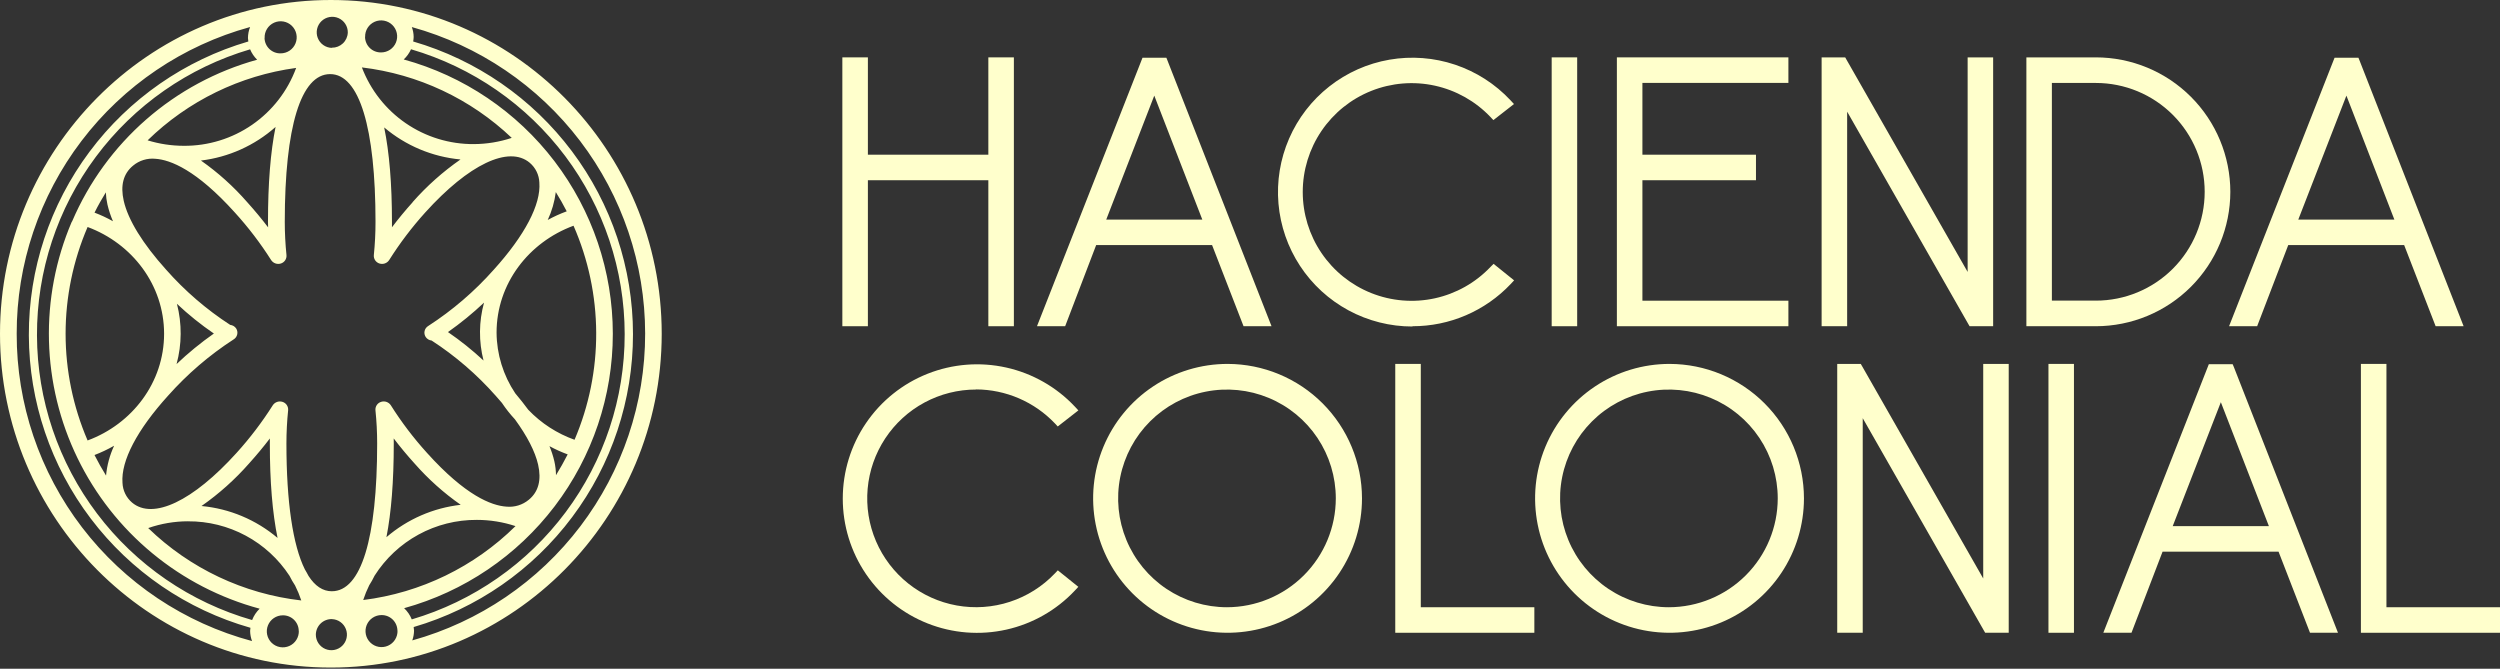 <svg width="800" height="214" viewBox="0 0 800 214" fill="none" xmlns="http://www.w3.org/2000/svg">
<rect x="0" y="0" width="800" height="214" fill="#333333" stroke="none"/>
<path d="M277.722 57.674H316.271V104.392H324.44V18.359H316.271V49.504H277.722V18.359H269.553V104.392H277.722V57.674Z" fill="#FFFFCC"/>
<path d="M350.77 78.431H387.866L397.936 104.392H406.891L373.607 19.404L373.239 18.468H365.606L331.834 104.392H340.849L350.77 78.431ZM369.368 30.598L384.741 70.271H353.994L369.368 30.598Z" fill="#FFFFCC"/>
<path d="M452.016 104.392C457.895 104.4 463.713 103.206 469.113 100.884C474.514 98.562 479.382 95.161 483.421 90.889L484.515 89.715L477.948 84.431L476.953 85.426C472.156 90.474 465.955 93.968 459.153 95.457C452.35 96.946 445.257 96.361 438.79 93.778C432.323 91.196 426.778 86.734 422.873 80.968C418.967 75.203 416.879 68.399 416.879 61.435C416.879 54.471 418.967 47.667 422.873 41.902C426.778 36.137 432.323 31.674 438.79 29.092C445.257 26.509 452.35 25.924 459.153 27.413C465.955 28.902 472.156 32.396 476.953 37.444L477.878 38.439L484.475 33.295L483.371 32.101C478.498 26.89 472.406 22.974 465.643 20.704C458.88 18.434 451.659 17.882 444.629 19.098C437.6 20.313 430.983 23.259 425.376 27.668C419.768 32.078 415.345 37.813 412.506 44.357C409.666 50.902 408.499 58.05 409.11 65.157C409.721 72.265 412.09 79.109 416.004 85.073C419.919 91.037 425.255 95.933 431.533 99.321C437.811 102.71 444.833 104.483 451.967 104.481L452.016 104.392Z" fill="#FFFFCC"/>
<path d="M504.696 18.359H496.536V104.392H504.696V18.359Z" fill="#FFFFCC"/>
<path d="M572.289 96.222H525.571V57.674H561.911V49.504H525.571V26.528H572.289V18.359H517.401V104.392H572.289V96.222Z" fill="#FFFFCC"/>
<path d="M591.086 35.733L629.834 103.646L630.262 104.392H637.805V18.359H629.645V87.018L590.46 18.359H582.917V104.392H591.086V35.733Z" fill="#FFFFCC"/>
<path d="M713.709 61.375C713.695 49.967 709.156 39.031 701.088 30.966C693.019 22.901 682.08 18.367 670.672 18.359H648.442V104.392H670.672C682.08 104.384 693.019 99.85 701.088 91.785C709.156 83.72 713.695 72.784 713.709 61.375ZM670.692 96.203H656.602V26.548H670.672C679.909 26.548 688.767 30.218 695.299 36.749C701.83 43.28 705.499 52.139 705.499 61.375C705.499 70.612 701.83 79.471 695.299 86.002C688.767 92.533 679.909 96.203 670.672 96.203H670.692Z" fill="#FFFFCC"/>
<path d="M722.285 104.392L732.236 78.431H769.332L779.402 104.392H788.357L755.072 19.404L754.694 18.468H747.062L713.3 104.392H722.285ZM750.853 30.598L766.197 70.271H735.45L750.853 30.598Z" fill="#FFFFCC"/>
<path d="M312.359 124.612C317.074 124.633 321.736 125.607 326.066 127.474C330.395 129.341 334.303 132.063 337.554 135.478L338.48 136.473L345.077 131.328L343.973 130.134C338.076 123.856 330.429 119.494 322.024 117.616C313.618 115.737 304.842 116.428 296.834 119.599C288.826 122.77 281.956 128.274 277.115 135.398C272.274 142.521 269.686 150.935 269.686 159.548C269.686 168.161 272.274 176.575 277.115 183.699C281.956 190.822 288.826 196.327 296.834 199.497C304.842 202.668 313.618 203.359 322.024 201.48C330.429 199.602 338.076 195.24 343.973 188.962L345.067 187.788L338.5 182.504L337.554 183.499C333.579 187.673 328.629 190.795 323.15 192.584C317.671 194.374 311.833 194.776 306.16 193.754C300.488 192.731 295.157 190.317 290.647 186.727C286.137 183.138 282.589 178.485 280.32 173.186C278.052 167.887 277.134 162.108 277.649 156.367C278.164 150.626 280.096 145.102 283.271 140.292C286.447 135.481 290.767 131.534 295.844 128.804C300.92 126.075 306.595 124.648 312.359 124.651V124.612Z" fill="#FFFFCC"/>
<path d="M392.84 116.452C384.331 116.448 376.013 118.968 368.936 123.692C361.859 128.416 356.343 135.133 353.084 142.993C349.825 150.853 348.97 159.503 350.628 167.848C352.285 176.194 356.381 183.861 362.396 189.879C368.411 195.897 376.076 199.996 384.421 201.657C392.766 203.319 401.416 202.468 409.277 199.213C417.139 195.957 423.858 190.444 428.586 183.369C433.313 176.295 435.837 167.977 435.837 159.469C435.824 148.067 431.29 137.137 423.23 129.073C415.17 121.009 404.241 116.471 392.84 116.452ZM392.631 194.316C385.743 194.316 379.01 192.273 373.282 188.446C367.555 184.619 363.091 179.18 360.455 172.816C357.819 166.452 357.129 159.45 358.473 152.694C359.817 145.938 363.134 139.733 368.005 134.862C372.875 129.991 379.081 126.674 385.837 125.331C392.593 123.987 399.595 124.676 405.959 127.312C412.323 129.948 417.762 134.412 421.589 140.14C425.416 145.867 427.458 152.6 427.458 159.488C427.443 168.72 423.768 177.57 417.24 184.098C410.712 190.626 401.863 194.3 392.631 194.316Z" fill="#FFFFCC"/>
<path d="M454.654 116.452H446.484V202.485H490.993V194.316H454.654V116.452Z" fill="#FFFFCC"/>
<path d="M534.259 116.452C525.751 116.45 517.433 118.971 510.357 123.697C503.282 128.422 497.767 135.14 494.51 143C491.252 150.86 490.399 159.51 492.058 167.855C493.716 176.2 497.813 183.865 503.828 189.882C509.844 195.899 517.509 199.997 525.853 201.658C534.198 203.318 542.848 202.467 550.708 199.212C558.569 195.956 565.288 190.443 570.015 183.368C574.742 176.294 577.265 167.977 577.265 159.469C577.252 148.066 572.717 137.133 564.655 129.069C556.593 121.005 545.662 116.468 534.259 116.452ZM534.05 194.316C527.162 194.316 520.428 192.273 514.701 188.446C508.974 184.619 504.51 179.18 501.874 172.816C499.238 166.452 498.548 159.45 499.892 152.694C501.236 145.938 504.553 139.733 509.423 134.862C514.294 129.991 520.5 126.674 527.255 125.33C534.011 123.987 541.014 124.676 547.378 127.312C553.742 129.948 559.181 134.412 563.008 140.14C566.835 145.867 568.877 152.6 568.877 159.488C568.861 168.72 565.187 177.57 558.659 184.098C552.131 190.625 543.282 194.3 534.05 194.316Z" fill="#FFFFCC"/>
<path d="M634.63 185.111L595.883 117.198L595.445 116.452H587.912V202.485H596.072V133.816L634.819 201.729L635.257 202.485H642.79V116.452H634.63V185.111Z" fill="#FFFFCC"/>
<path d="M663.665 116.452H655.506V202.485H663.665V116.452Z" fill="#FFFFCC"/>
<path d="M714.454 116.552H706.822L673.06 202.485H682.075L692.025 176.524H729.131L739.201 202.485H748.157L714.852 117.497L714.454 116.552ZM695.269 168.364L710.673 128.701L726.047 168.364H695.269Z" fill="#FFFFCC"/>
<path d="M763.66 194.316V116.452H755.49V202.485H799.999V194.316H763.66Z" fill="#FFFFCC"/>
<path d="M105.894 0C47.524 0 0 47.912 0 106.81C0 165.708 47.494 213.62 105.865 213.62C164.235 213.62 211.749 165.708 211.749 106.81C211.749 47.912 164.265 0 105.894 0ZM116.84 11.801C116.81 10.782 117.086 9.777 117.63 8.915C118.175 8.053 118.965 7.373 119.898 6.962C120.831 6.551 121.866 6.428 122.87 6.609C123.874 6.789 124.801 7.265 125.532 7.975C126.264 8.686 126.767 9.598 126.977 10.596C127.187 11.594 127.095 12.632 126.712 13.577C126.329 14.522 125.672 15.332 124.827 15.902C123.981 16.472 122.985 16.776 121.965 16.777C121.299 16.793 120.636 16.676 120.015 16.434C119.394 16.192 118.828 15.829 118.348 15.366C117.869 14.903 117.486 14.35 117.222 13.738C116.958 13.126 116.818 12.468 116.81 11.801H116.84ZM127.209 201.799C127.238 202.818 126.963 203.823 126.419 204.685C125.874 205.547 125.084 206.227 124.151 206.638C123.217 207.049 122.183 207.172 121.179 206.991C120.175 206.811 119.248 206.335 118.517 205.625C117.785 204.914 117.282 204.002 117.072 203.004C116.862 202.006 116.954 200.968 117.337 200.023C117.72 199.078 118.376 198.268 119.222 197.698C120.068 197.128 121.064 196.824 122.084 196.823C122.745 196.815 123.402 196.938 124.016 197.183C124.629 197.429 125.189 197.794 125.662 198.256C126.135 198.718 126.513 199.268 126.773 199.876C127.033 200.484 127.171 201.137 127.179 201.799H127.209ZM95.625 201.878C95.655 202.897 95.38 203.903 94.835 204.765C94.29 205.627 93.501 206.307 92.568 206.718C91.634 207.129 90.6 207.252 89.596 207.071C88.592 206.89 87.665 206.415 86.933 205.704C86.202 204.994 85.699 204.081 85.488 203.083C85.278 202.085 85.371 201.047 85.754 200.102C86.137 199.157 86.793 198.348 87.639 197.778C88.485 197.208 89.481 196.903 90.501 196.903C91.162 196.894 91.819 197.015 92.434 197.26C93.048 197.506 93.608 197.87 94.082 198.332C94.555 198.795 94.932 199.346 95.192 199.954C95.452 200.563 95.589 201.216 95.596 201.878H95.625ZM84.68 12.15C84.638 11.126 84.903 10.114 85.442 9.242C85.98 8.371 86.766 7.681 87.7 7.26C88.634 6.839 89.672 6.707 90.682 6.881C91.691 7.055 92.625 7.526 93.365 8.235C94.104 8.945 94.614 9.858 94.829 10.86C95.045 11.861 94.956 12.904 94.575 13.854C94.193 14.805 93.536 15.619 92.687 16.193C91.839 16.767 90.838 17.074 89.814 17.075C89.151 17.093 88.492 16.979 87.873 16.74C87.254 16.502 86.689 16.143 86.209 15.685C85.729 15.228 85.344 14.68 85.077 14.073C84.809 13.466 84.664 12.813 84.65 12.15H84.68ZM154.732 115.377C151.169 112.061 147.364 109.014 143.349 106.263C147.416 103.401 151.274 100.252 154.891 96.839C153.222 102.899 153.167 109.29 154.732 115.377ZM158.006 86.302C151.858 93.23 144.798 99.292 137.02 104.322C136.73 104.497 136.478 104.728 136.281 105.003C136.083 105.278 135.943 105.59 135.869 105.92C135.796 106.25 135.79 106.592 135.853 106.925C135.916 107.257 136.045 107.574 136.234 107.855C136.448 108.165 136.728 108.425 137.052 108.618C137.377 108.81 137.739 108.93 138.115 108.969C145.717 113.9 152.613 119.842 158.613 126.632C159.309 127.408 159.946 128.154 160.603 128.91C161.852 130.781 163.249 132.548 164.782 134.194C168.693 139.557 171.24 144.483 172.195 148.672C173.31 153.588 172.325 157.369 169.21 159.926C168.224 160.744 167.086 161.358 165.862 161.736C164.638 162.113 163.351 162.245 162.076 162.125C157.24 161.807 148.911 158.553 136.642 144.931C132.349 140.198 128.477 135.101 125.069 129.696C124.744 129.195 124.262 128.816 123.699 128.616C123.136 128.416 122.523 128.408 121.955 128.592C121.392 128.763 120.905 129.122 120.575 129.609C120.246 130.097 120.093 130.682 120.144 131.269C120.51 134.809 120.693 138.366 120.691 141.926C120.691 172.414 115.537 189.201 106.173 189.201C103.297 189.201 100.81 187.529 98.74 184.315C98.352 183.599 97.974 182.882 97.546 182.186C93.735 174.504 91.655 160.722 91.655 141.926C91.658 138.366 91.841 134.809 92.202 131.269C92.253 130.682 92.101 130.097 91.771 129.609C91.441 129.122 90.954 128.763 90.391 128.592C89.822 128.411 89.209 128.421 88.646 128.623C88.083 128.824 87.602 129.205 87.277 129.706C83.863 135.095 79.995 140.182 75.714 144.911C61.783 160.334 48.967 166.454 42.27 160.832C41.345 160.047 40.593 159.078 40.064 157.987C39.535 156.896 39.239 155.706 39.196 154.493C38.678 147.478 43.852 137.577 53.773 126.632C59.925 119.707 66.984 113.645 74.759 108.611C75.049 108.436 75.3 108.205 75.498 107.931C75.696 107.656 75.836 107.345 75.911 107.015C75.985 106.685 75.992 106.343 75.931 106.01C75.87 105.677 75.742 105.361 75.555 105.079C75.339 104.767 75.058 104.507 74.732 104.314C74.405 104.122 74.041 104.003 73.664 103.964C66.06 99.036 59.164 93.094 53.166 86.302C45.673 77.983 40.987 70.381 39.593 64.261C38.479 59.346 39.464 55.564 42.579 53.007C43.561 52.186 44.697 51.569 45.92 51.192C47.143 50.814 48.429 50.684 49.703 50.808C54.539 51.126 62.868 54.38 75.147 68.002C79.45 72.73 83.335 77.82 86.759 83.217C87.087 83.715 87.569 84.093 88.131 84.293C88.693 84.492 89.305 84.502 89.874 84.322C90.435 84.149 90.92 83.788 91.248 83.301C91.575 82.814 91.726 82.23 91.675 81.645C91.314 78.107 91.131 74.554 91.128 70.998C91.128 40.509 96.292 23.712 105.646 23.712C114.999 23.712 120.164 40.947 120.164 70.998C120.164 74.553 119.984 78.107 119.626 81.645C119.575 82.23 119.726 82.814 120.054 83.301C120.382 83.788 120.866 84.149 121.427 84.322C121.997 84.503 122.61 84.492 123.173 84.291C123.736 84.089 124.217 83.709 124.542 83.207C127.942 77.819 131.797 72.733 136.065 68.002C149.996 52.579 162.822 46.469 169.509 52.081C170.436 52.865 171.19 53.833 171.721 54.925C172.252 56.016 172.55 57.207 172.593 58.42C173.141 65.415 167.927 75.326 158.006 86.302ZM88.819 172.136C81.942 166.322 73.447 162.758 64.48 161.926C70.093 158.003 75.215 153.419 79.734 148.274C82.122 145.621 84.328 142.967 86.351 140.314C86.351 140.871 86.351 141.438 86.351 141.995C86.341 154.135 87.187 164.175 88.819 172.136ZM125.985 140.294C128.054 143.014 130.283 145.694 132.672 148.334C137.043 153.312 141.997 157.745 147.428 161.538C138.645 162.529 130.362 166.138 123.656 171.897C125.209 164.016 126.005 154.055 126.005 141.906C126.005 141.378 125.995 140.811 125.985 140.244V140.294ZM56.629 97.228C60.312 100.698 64.262 103.875 68.44 106.73C64.224 109.687 60.232 112.953 56.5 116.502C58.211 110.196 58.252 103.554 56.619 97.228H56.629ZM85.794 72.749C83.725 70.029 81.499 67.349 79.117 64.709C74.735 59.682 69.76 55.205 64.301 51.375C73.169 50.306 81.501 46.557 88.182 40.628C86.57 48.589 85.754 58.679 85.754 71.057C85.784 71.565 85.784 72.132 85.794 72.699V72.749ZM132.045 64.719C129.657 67.372 127.451 70.042 125.428 72.729C125.428 72.172 125.428 71.605 125.428 71.057C125.428 58.818 124.582 48.748 122.94 40.778C129.835 46.618 138.36 50.196 147.359 51.027C141.726 54.944 136.584 59.525 132.045 64.669V64.719ZM106.173 15.324C105.194 15.294 104.245 14.977 103.446 14.41C102.646 13.844 102.032 13.054 101.68 12.14C101.328 11.226 101.253 10.228 101.466 9.271C101.678 8.315 102.169 7.443 102.875 6.764C103.581 6.085 104.472 5.63 105.436 5.455C106.4 5.281 107.394 5.395 108.294 5.783C109.193 6.171 109.958 6.816 110.493 7.637C111.027 8.458 111.307 9.419 111.298 10.398C111.254 11.715 110.695 12.961 109.743 13.871C108.791 14.78 107.52 15.281 106.203 15.264L106.173 15.324ZM94.75 21.782C92.046 29.126 87.141 35.457 80.704 39.909C74.268 44.361 66.614 46.718 58.788 46.658C54.872 46.651 50.978 46.06 47.236 44.907C60.185 32.279 76.855 24.154 94.78 21.732L94.75 21.782ZM33.872 61.584C33.925 62.881 34.095 64.169 34.379 65.435C34.808 67.272 35.401 69.067 36.151 70.799C34.256 69.732 32.283 68.811 30.25 68.042C31.394 65.744 32.608 63.604 33.902 61.505L33.872 61.584ZM52.509 106.81C52.509 122.403 42.3 135.667 28.031 140.95C23.386 130.162 20.991 118.54 20.991 106.795C20.991 95.049 23.386 83.427 28.031 72.639C42.32 77.953 52.509 91.217 52.509 106.81ZM36.519 142.632C35.119 145.646 34.245 148.877 33.932 152.185C32.618 150.045 31.374 147.856 30.24 145.607C32.407 144.78 34.506 143.785 36.519 142.632ZM60.171 166.822C66.609 166.783 72.954 168.358 78.626 171.404C84.298 174.449 89.116 178.868 92.64 184.256C93.166 185.325 93.761 186.358 94.421 187.35C95.2 188.899 95.865 190.502 96.412 192.146C77.974 190.041 60.75 181.897 47.425 168.981C51.523 167.552 55.831 166.819 60.171 166.812V166.822ZM106.203 198.117C107.18 198.148 108.125 198.466 108.922 199.032C109.719 199.597 110.332 200.384 110.684 201.296C111.037 202.207 111.113 203.202 110.903 204.157C110.694 205.111 110.208 205.983 109.506 206.663C108.804 207.343 107.918 207.801 106.957 207.98C105.997 208.16 105.005 208.052 104.105 207.671C103.205 207.291 102.437 206.653 101.897 205.839C101.357 205.025 101.069 204.069 101.068 203.092C101.075 202.427 101.213 201.769 101.475 201.157C101.738 200.546 102.118 199.992 102.596 199.528C103.073 199.065 103.638 198.701 104.257 198.457C104.876 198.213 105.538 198.094 106.203 198.107V198.117ZM116.223 192.017C116.751 190.394 117.396 188.811 118.154 187.281C118.788 186.296 119.36 185.272 119.865 184.216C123.363 178.713 128.201 174.188 133.925 171.066C139.649 167.943 146.072 166.326 152.593 166.364C156.795 166.364 160.971 167.036 164.961 168.354C151.764 181.391 134.631 189.706 116.223 192.007V192.017ZM177.917 152.105C177.904 150.588 177.727 149.077 177.39 147.597C177.002 145.949 176.48 144.335 175.827 142.771C177.705 143.791 179.653 144.672 181.658 145.408C180.484 147.697 179.231 149.926 177.897 152.095L177.917 152.105ZM183.887 140.741C178.261 138.737 173.18 135.446 169.051 131.129C167.784 129.411 166.391 127.65 164.872 125.845C161.025 120.098 158.949 113.348 158.901 106.432C158.901 90.789 169.18 77.515 183.529 72.231C188.259 83.024 190.728 94.671 190.782 106.454C190.837 118.237 188.477 129.906 183.848 140.741H183.887ZM175.26 70.421C176.584 67.588 177.46 64.567 177.857 61.465C179.101 63.455 180.275 65.515 181.35 67.624C179.241 68.394 177.195 69.325 175.23 70.411L175.26 70.421ZM151.627 46.111C143.867 46.161 136.277 43.837 129.874 39.451C123.471 35.066 118.562 28.827 115.805 21.573C133.802 23.723 150.622 31.632 163.757 44.121C159.845 45.421 155.751 46.093 151.627 46.111ZM82.262 19.115C69.161 22.745 57.044 29.273 46.804 38.215C36.565 47.157 28.466 58.286 23.105 70.779L22.916 71.077C17.812 83.076 15.341 96.029 15.67 109.064C15.999 122.099 19.12 134.911 24.824 146.636C30.527 158.362 38.679 168.727 48.73 177.033C58.782 185.339 70.498 191.392 83.088 194.783C82.029 195.803 81.207 197.043 80.68 198.415C60.893 192.731 43.485 180.78 31.07 164.358C18.656 147.935 11.905 127.928 11.832 107.341C11.759 86.754 18.368 66.7 30.666 50.19C42.964 33.68 60.287 21.606 80.033 15.782C80.547 17.021 81.305 18.145 82.262 19.085V19.115ZM129.298 194.624C148.512 189.311 165.453 177.842 177.52 161.974C189.588 146.107 196.116 126.718 196.104 106.783C196.092 86.848 189.539 67.468 177.452 51.615C165.364 35.763 148.41 24.314 129.189 19.026C130.18 18.106 130.976 16.996 131.527 15.762C151.236 21.532 168.548 33.528 180.872 49.955C193.196 66.383 199.871 86.358 199.898 106.895C199.925 127.431 193.302 147.424 181.021 163.884C168.74 180.343 151.46 192.384 131.766 198.206C131.216 196.837 130.374 195.604 129.298 194.594V194.624ZM5.343 106.81C5.299 84.52 12.587 62.834 26.084 45.095C39.581 27.356 58.538 14.549 80.033 8.647C79.587 9.761 79.354 10.95 79.346 12.15C79.361 12.527 79.401 12.902 79.466 13.274C59.142 19.216 41.301 31.605 28.633 48.572C15.964 65.538 9.155 86.164 9.231 107.338C9.307 128.512 16.265 149.088 29.056 165.963C41.846 182.838 59.776 195.097 80.142 200.893C80.142 201.221 80.043 201.54 80.043 201.888C80.055 203 80.26 204.101 80.65 205.142C59.011 199.35 39.894 186.567 26.273 168.783C12.654 150.999 5.295 129.21 5.343 106.81ZM131.925 204.933C132.286 203.926 132.477 202.867 132.492 201.799C132.478 201.415 132.438 201.033 132.373 200.654C152.639 194.723 170.434 182.38 183.089 165.476C195.743 148.572 202.574 128.02 202.556 106.904C202.538 85.789 195.673 65.248 182.989 48.366C170.306 31.484 152.49 19.171 132.214 13.274C132.307 12.788 132.36 12.296 132.373 11.801C132.357 10.728 132.158 9.664 131.786 8.657C153.24 14.601 172.155 27.409 185.639 45.123C199.122 62.837 206.431 84.48 206.447 106.742C206.463 129.004 199.185 150.658 185.726 168.391C172.268 186.124 153.37 198.959 131.925 204.933Z" fill="#FFFFCC"/>
</svg>
